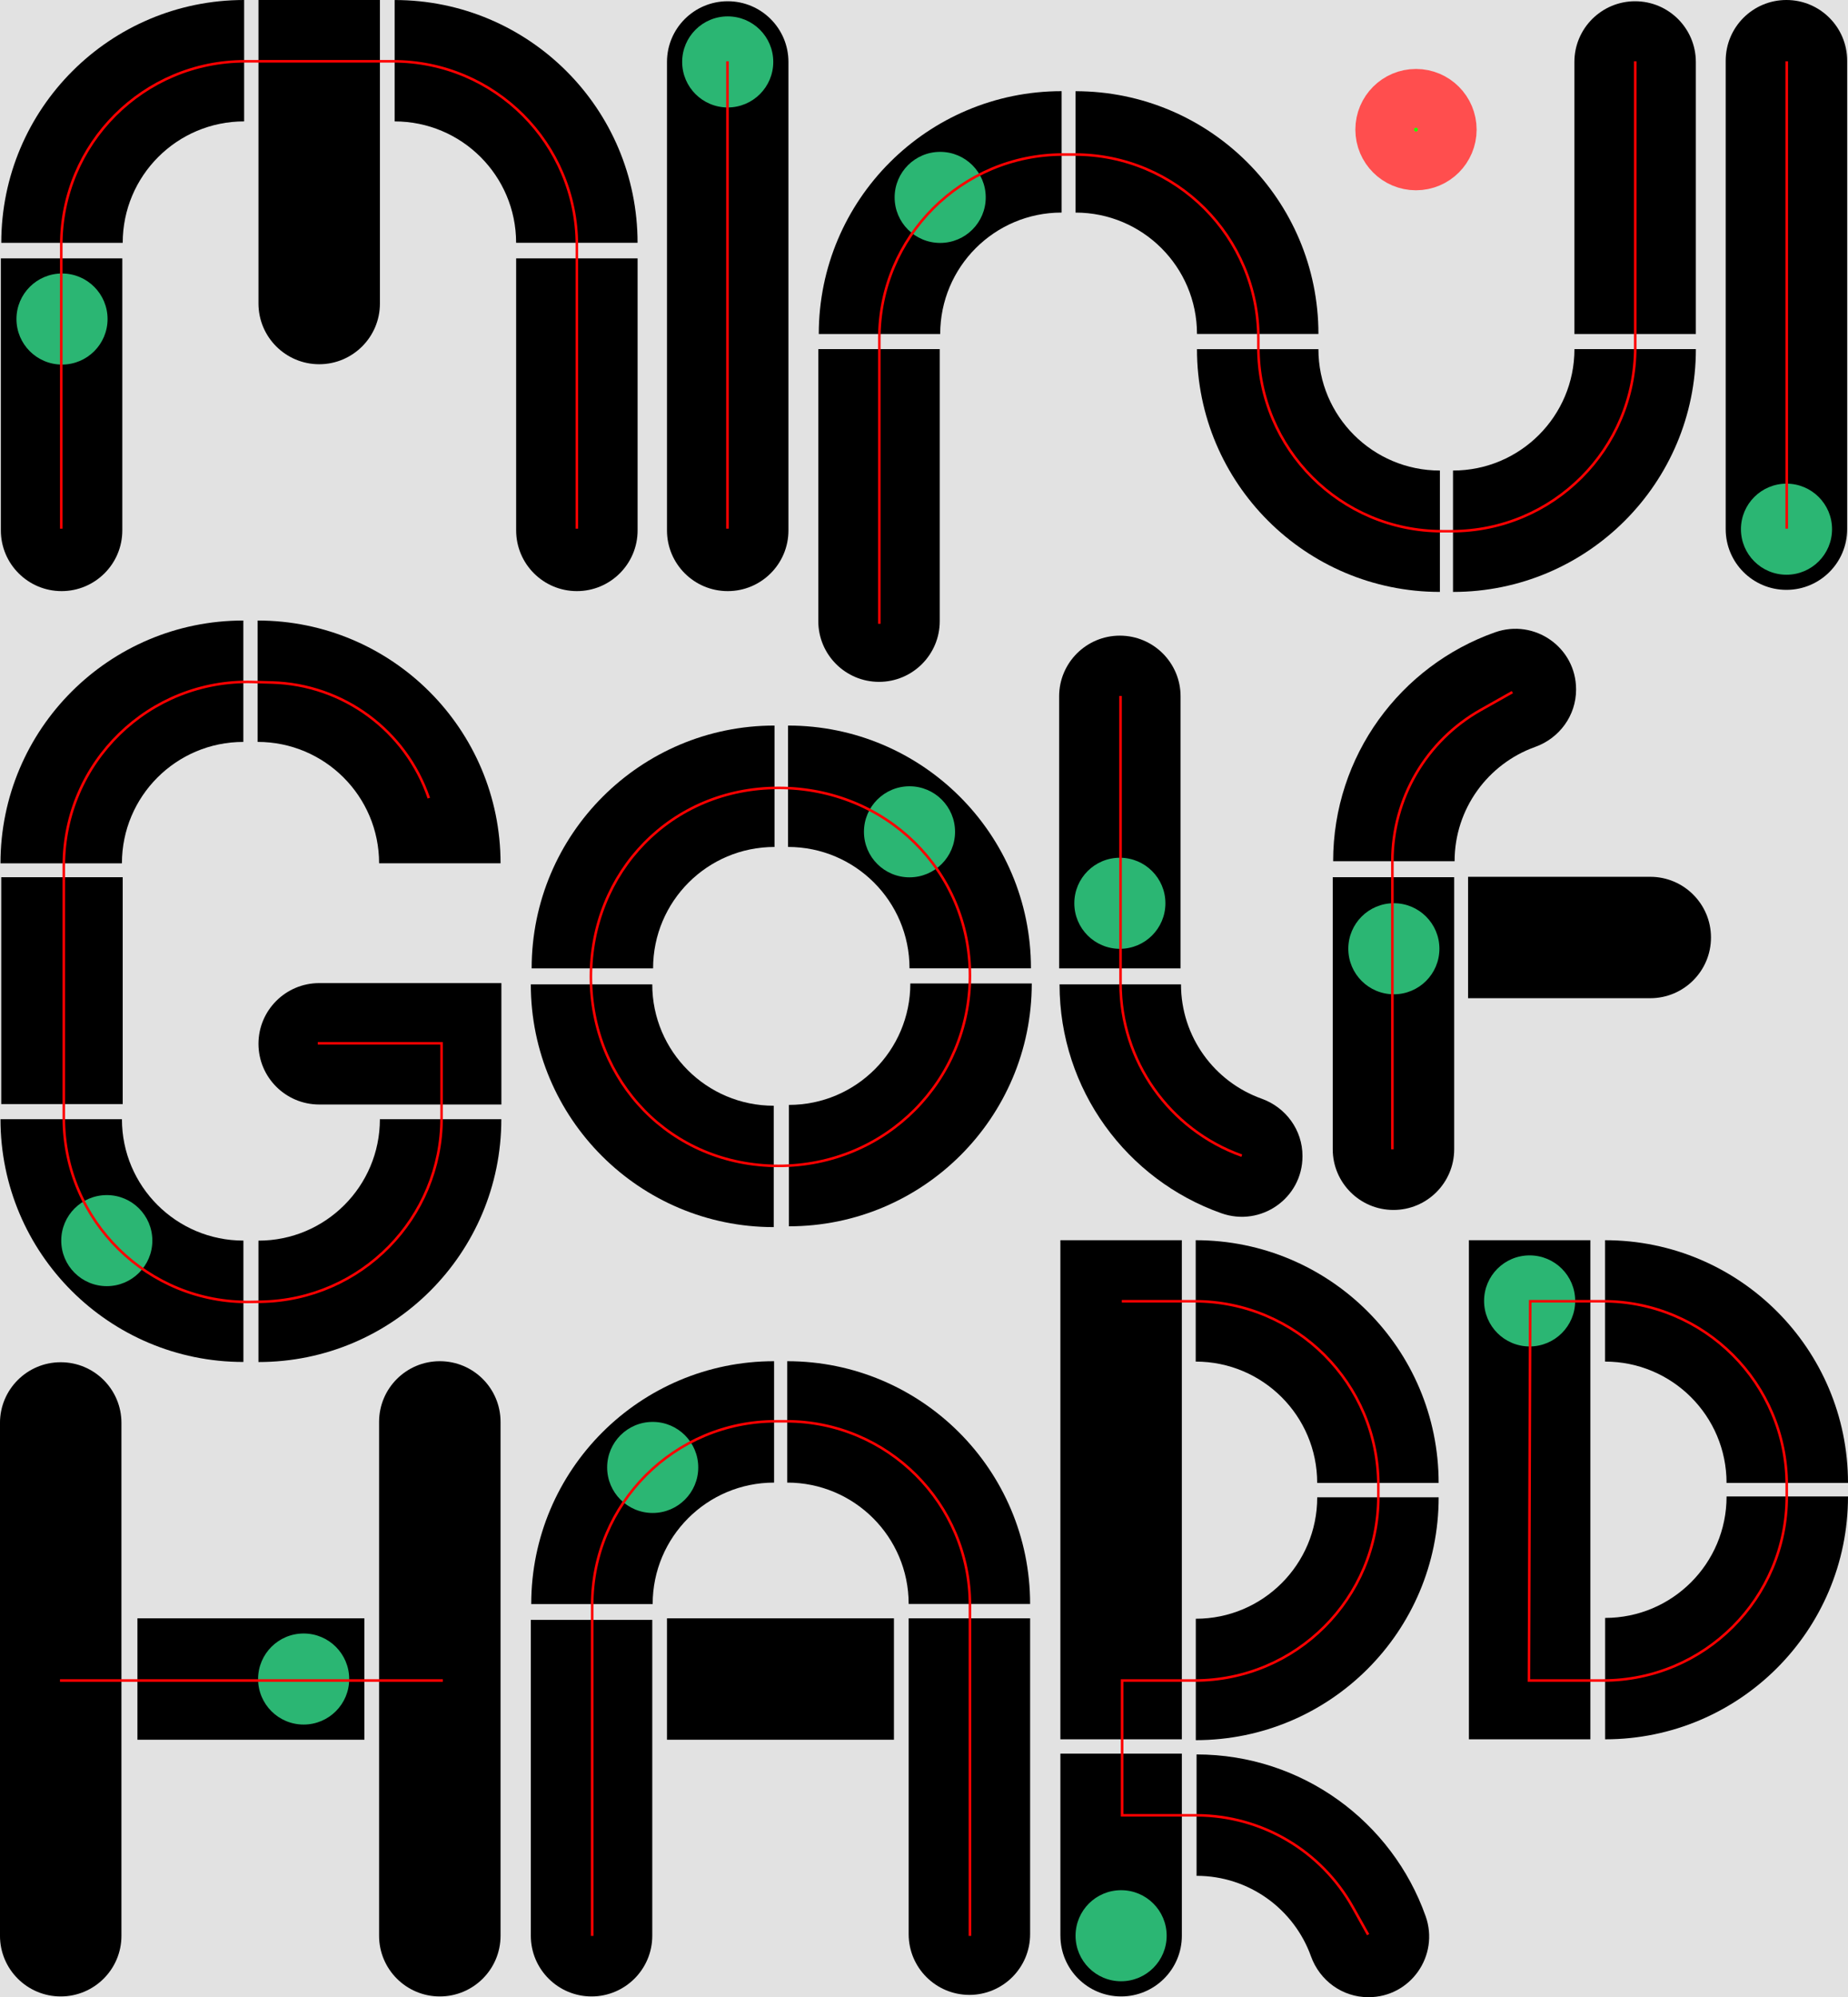 <svg width="724" height="782" viewBox="0 0 724 782" fill="none" xmlns="http://www.w3.org/2000/svg">
<rect width="724" height="782" fill="#E2E2E2"/>
<g id="Logo" clip-path="url(#clip0_846_360100)">
<g id="letters">
<path id="Vector" d="M95.647 0C43.095 0 0.501 42.572 0.501 95.08H48.074C48.074 68.826 69.368 47.533 95.647 47.533V0Z" fill="black"/>
<path id="Vector_2" d="M95.331 242.964C42.779 242.964 0.191 285.537 0.191 338.045H47.764C47.764 311.791 69.058 290.498 95.338 290.498V242.964H95.331Z" fill="black"/>
<path id="Vector_3" d="M0.191 438.224C0.191 490.726 42.805 533.278 95.364 533.278V485.751C69.085 485.751 47.771 464.478 47.771 438.224H0.191Z" fill="black"/>
<path id="Vector_4" d="M101.259 533.305C153.811 533.305 196.405 490.732 196.405 438.224H148.832C148.832 464.478 127.538 485.771 101.259 485.771V533.305Z" fill="black"/>
<path id="Vector_5" d="M196.103 338.018C196.103 285.517 153.489 242.964 100.93 242.964V290.491C127.209 290.491 148.523 311.764 148.523 338.018H196.103Z" fill="black"/>
<path id="Vector_6" d="M303.434 284.089C250.881 284.089 208.287 326.661 208.287 379.169H255.861C255.861 352.915 277.154 331.623 303.434 331.623V284.089Z" fill="black"/>
<path id="Vector_7" d="M403.903 379.143C403.903 326.642 361.289 284.089 308.729 284.089V331.616C335.009 331.616 356.323 352.889 356.323 379.143H403.903Z" fill="black"/>
<path id="Vector_8" d="M303.269 532.976C250.717 532.976 208.123 575.548 208.123 628.056H255.696C255.696 601.802 276.99 580.509 303.269 580.509V532.976Z" fill="black"/>
<path id="Vector_9" d="M403.573 628.029C403.573 575.528 360.959 532.976 308.4 532.976V580.503C334.68 580.503 355.993 601.775 355.993 628.029H403.573Z" fill="black"/>
<path id="Vector_10" d="M309.072 480.158C361.625 480.158 404.219 437.586 404.219 385.078H356.645C356.645 411.332 335.352 432.625 309.072 432.625V480.158Z" fill="black"/>
<path id="Vector_11" d="M563.622 580.654C563.622 528.152 521.008 485.6 468.449 485.6V533.127C494.729 533.127 516.042 554.4 516.042 580.654H563.622Z" fill="black"/>
<path id="Vector_12" d="M558.511 750.245C545.424 713.358 510.187 686.946 468.778 686.946V734.473C489.427 734.473 507.012 747.607 513.599 765.965C517.023 775.506 525.908 781.994 536.058 781.994H536.177C552.616 781.994 564.011 765.721 558.518 750.245H558.511Z" fill="black"/>
<path id="Vector_13" d="M468.482 681.353C521.035 681.353 563.629 638.781 563.629 586.273H516.055C516.055 612.527 494.762 633.82 468.482 633.82V681.353Z" fill="black"/>
<path id="Vector_14" d="M207.958 385.42C207.958 437.922 250.572 480.474 303.131 480.474V432.947C276.851 432.947 255.538 411.674 255.538 385.42H207.958Z" fill="black"/>
<path id="Vector_15" d="M415.106 385.42C415.106 426.795 441.57 461.991 478.513 475.046C494.004 480.52 510.279 469.15 510.279 452.733V452.601C510.279 442.468 503.785 433.585 494.228 430.17C475.839 423.597 462.686 406.042 462.686 385.414H415.106V385.42Z" fill="black"/>
<path id="Vector_16" d="M415.923 35.696C363.37 35.696 320.776 78.268 320.776 130.776H368.349C368.349 104.522 389.643 83.23 415.923 83.23V35.696Z" fill="black"/>
<path id="Vector_17" d="M468.943 136.712C468.943 189.213 511.557 231.765 564.116 231.765V184.238C537.836 184.238 516.523 162.966 516.523 136.712H468.943Z" fill="black"/>
<path id="Vector_18" d="M569.253 231.772C621.806 231.772 664.4 189.2 664.4 136.692H616.827C616.827 162.946 595.533 184.238 569.253 184.238V231.772Z" fill="black"/>
<path id="Vector_19" d="M516.529 130.763C516.529 78.262 473.916 35.709 421.356 35.709V83.236C447.636 83.236 468.95 104.509 468.95 130.763H516.529Z" fill="black"/>
<path id="Vector_20" d="M249.781 95.067C249.781 42.559 207.168 0.013 154.608 0.013V47.54C180.888 47.54 202.201 68.813 202.201 95.067H249.781Z" fill="black"/>
<path id="Vector_21" d="M125.055 384.927H196.432V432.467H125.055C111.922 432.467 101.265 421.814 101.265 408.7C101.265 395.58 111.929 384.933 125.055 384.933V384.927Z" fill="black"/>
<path id="Vector_22" d="M142.753 633.649H53.837V681.189H142.753V633.649Z" fill="black"/>
<path id="Vector_23" d="M350.224 633.649H261.308V681.189H350.224V633.649Z" fill="black"/>
<path id="Vector_24" d="M48.074 432.302L48.074 343.473H0.487L0.487 432.302H48.074Z" fill="black"/>
<path id="Vector_25" d="M646.531 390.849H575.155V343.309H646.531C659.664 343.309 670.321 353.961 670.321 367.075C670.321 380.196 659.658 390.842 646.531 390.842V390.849Z" fill="black"/>
<path id="Vector_26" d="M415.435 757.931V686.624H463.022V757.931C463.022 771.051 452.358 781.697 439.232 781.697C426.099 781.697 415.442 771.044 415.442 757.931H415.435Z" fill="black"/>
<path id="Vector_27" d="M249.795 101.167V207.683C249.795 220.803 239.131 231.45 226.005 231.45C212.871 231.45 202.215 220.797 202.215 207.683V101.167H249.801H249.795Z" fill="black"/>
<path id="Vector_28" d="M368.171 136.698V243.215C368.171 256.335 357.508 266.981 344.381 266.981C331.248 266.981 320.591 256.328 320.591 243.215V136.698H368.178H368.171Z" fill="black"/>
<path id="Vector_29" d="M414.941 379.169V272.653C414.941 259.533 425.604 248.886 438.731 248.886C451.864 248.886 462.521 259.539 462.521 272.653V379.169H414.935H414.941Z" fill="black"/>
<path id="Vector_30" d="M569.714 343.473V449.989C569.714 463.11 559.051 473.756 545.924 473.756C532.791 473.756 522.134 463.103 522.134 449.989V343.473H569.721H569.714Z" fill="black"/>
<path id="Vector_31" d="M616.807 130.776V24.26C616.807 11.14 627.47 0.493 640.597 0.493C653.73 0.493 664.387 11.146 664.387 24.26V130.776H616.807Z" fill="black"/>
<path id="Vector_32" d="M47.916 101.167L47.916 207.683C47.916 220.803 37.252 231.45 24.126 231.45C10.993 231.45 0.336 220.797 0.336 207.683L0.336 101.167H47.922H47.916Z" fill="black"/>
<path id="Vector_33" d="M569.872 337.222C569.872 316.594 583.032 299.039 601.415 292.465C610.965 289.05 617.466 280.167 617.466 270.034V269.903C617.466 253.486 601.191 242.116 585.699 247.59C548.757 260.651 522.292 295.841 522.292 337.216H569.872V337.222Z" fill="black"/>
<path id="Vector_34" d="M403.573 633.649V757.325C403.573 770.446 392.91 781.092 379.783 781.092C366.65 781.092 355.993 770.439 355.993 757.325V633.649H403.58H403.573Z" fill="black"/>
<path id="Vector_35" d="M255.545 634.254V757.931C255.545 771.051 244.881 781.697 231.755 781.697C218.621 781.697 207.965 771.044 207.965 757.931V634.254H255.551H255.545Z" fill="black"/>
<path id="Vector_36" d="M148.845 0V118.847C148.845 131.967 138.182 142.614 125.055 142.614C111.922 142.614 101.265 131.961 101.265 118.847V0L148.852 0L148.845 0Z" fill="black"/>
<path id="Vector_37" d="M308.894 207.683V24.26C308.894 11.134 298.243 0.494 285.104 0.494H285.097C271.959 0.494 261.308 11.134 261.308 24.26V207.683C261.308 220.809 271.959 231.45 285.097 231.45H285.104C298.243 231.45 308.894 220.809 308.894 207.683Z" fill="black"/>
<path id="Vector_38" d="M723.671 207.189V23.767C723.671 10.641 713.02 0 699.881 0L699.874 0C686.735 0 676.084 10.641 676.084 23.767V207.189C676.084 220.315 686.735 230.956 699.874 230.956H699.881C713.02 230.956 723.671 220.315 723.671 207.189Z" fill="black"/>
<path id="Vector_39" d="M47.58 757.93L47.58 557.15C47.58 544.024 36.929 533.383 23.79 533.383H23.783C10.645 533.383 -0.007 544.024 -0.007 557.15L-0.007 757.93C-0.007 771.056 10.645 781.697 23.783 781.697H23.79C36.929 781.697 47.58 771.056 47.58 757.93Z" fill="black"/>
<path id="Vector_40" d="M196.103 757.931V556.742C196.103 543.616 185.451 532.976 172.313 532.976H172.306C159.167 532.976 148.516 543.616 148.516 556.742V757.931C148.516 771.057 159.167 781.697 172.306 781.697H172.313C185.451 781.697 196.103 771.057 196.103 757.931Z" fill="black"/>
<path id="Vector_41" d="M463.015 681.024V485.6H415.429V681.024H463.015Z" fill="black"/>
<path id="Vector_42" d="M724 580.654C724 528.152 681.386 485.6 628.827 485.6V533.127C655.107 533.127 676.42 554.4 676.42 580.654H724Z" fill="black"/>
<path id="Vector_43" d="M628.853 681.024C681.406 681.024 724 638.452 724 585.944H676.427C676.427 612.198 655.133 633.491 628.853 633.491V681.024Z" fill="black"/>
<path id="Vector_44" d="M623.064 681.024V485.6H575.477V681.024H623.064Z" fill="black"/>
</g>
<g id="holes">
<path id="h0" d="M24.297 107.089H24.291C14.436 107.089 6.448 115.069 6.448 124.914V124.92C6.448 134.765 14.436 142.745 24.291 142.745H24.297C34.151 142.745 42.139 134.765 42.139 124.92V124.914C42.139 115.069 34.151 107.089 24.297 107.089Z" fill="#2BB673"/>
<path id="h1" d="M285.104 6.416H285.098C275.243 6.416 267.255 14.396 267.255 24.241V24.247C267.255 34.092 275.243 42.072 285.098 42.072H285.104C294.958 42.072 302.947 34.092 302.947 24.247V24.241C302.947 14.396 294.958 6.416 285.104 6.416Z" fill="#2BB673"/>
<path id="h2" d="M368.343 59.463H368.336C358.482 59.463 350.494 67.443 350.494 77.288V77.294C350.494 87.139 358.482 95.12 368.336 95.12H368.343C378.197 95.12 386.185 87.139 386.185 77.294V77.288C386.185 67.443 378.197 59.463 368.343 59.463Z" fill="#2BB673"/>
<path id="h3" d="M699.907 189.377H699.901C690.046 189.377 682.058 197.358 682.058 207.203V207.209C682.058 217.054 690.046 225.034 699.901 225.034H699.907C709.761 225.034 717.75 217.054 717.75 207.209V207.203C717.75 197.358 709.761 189.377 699.907 189.377Z" fill="#2BB673"/>
<path id="h4" d="M41.843 467.933H41.837C31.983 467.933 23.994 475.913 23.994 485.758V485.764C23.994 495.609 31.983 503.589 41.837 503.589H41.843C51.697 503.589 59.686 495.609 59.686 485.764V485.758C59.686 475.913 51.697 467.933 41.843 467.933Z" fill="#2BB673"/>
<path id="h7" d="M118.963 639.59H118.956C109.102 639.59 101.114 647.571 101.114 657.415V657.422C101.114 667.266 109.102 675.247 118.956 675.247H118.963C128.817 675.247 136.805 667.266 136.805 657.422V657.415C136.805 647.571 128.817 639.59 118.963 639.59Z" fill="#2BB673"/>
<path id="h8" d="M255.716 556.742H255.709C245.855 556.742 237.867 564.723 237.867 574.567V574.574C237.867 584.418 245.855 592.399 255.709 592.399H255.716C265.57 592.399 273.558 584.418 273.558 574.574V574.567C273.558 564.723 265.57 556.742 255.716 556.742Z" fill="#2BB673"/>
<path id="h9" d="M439.225 740.099H439.219C429.364 740.099 421.376 748.079 421.376 757.924V757.931C421.376 767.775 429.364 775.756 439.219 775.756H439.225C449.079 775.756 457.068 767.775 457.068 757.931V757.924C457.068 748.079 449.079 740.099 439.225 740.099Z" fill="#2BB673"/>
<path id="h10" d="M599.274 491.542H599.267C589.413 491.542 581.425 499.522 581.425 509.367V509.373C581.425 519.218 589.413 527.198 599.267 527.198H599.274C609.128 527.198 617.116 519.218 617.116 509.373V509.367C617.116 499.522 609.128 491.542 599.274 491.542Z" fill="#2BB673"/>
<path id="h5" d="M356.323 307.862H356.316C346.462 307.862 338.474 315.843 338.474 325.687V325.694C338.474 335.538 346.462 343.519 356.316 343.519H356.323C366.177 343.519 374.165 335.538 374.165 325.694V325.687C374.165 315.843 366.177 307.862 356.323 307.862Z" fill="#2BB673"/>
<path id="h6" d="M438.738 335.847H438.731C428.877 335.847 420.889 343.827 420.889 353.672V353.679C420.889 363.523 428.877 371.504 438.731 371.504H438.738C448.592 371.504 456.58 363.523 456.58 353.679V353.672C456.58 343.827 448.592 335.847 438.738 335.847Z" fill="#2BB673"/>
<path id="h7_2" d="M546.076 389.309H546.082C555.936 389.309 563.925 381.329 563.925 371.484V371.477C563.925 361.633 555.936 353.652 546.082 353.652H546.076C536.222 353.652 528.233 361.633 528.233 371.477V371.484C528.233 381.329 536.222 389.309 546.076 389.309Z" fill="#2BB673"/>
<g id="Ref">
<path id="h2_2" d="M554.746 38.5H554.754C561.517 38.5 567 43.983 567 50.746V50.754C567 57.517 561.517 63 554.754 63H554.746C547.983 63 542.5 57.517 542.5 50.754V50.746C542.5 43.983 547.983 38.5 554.746 38.5Z" fill="#24FF00" stroke="#FF4E4E" stroke-width="23"/>
</g>
</g>
<g id="paths">
<path id="p0" d="M24 207V96C24 56.236 56.236 24 96 24H125H154C193.765 24 226 56.236 226 96V207" stroke="#FF0000"/>
<path id="p1" d="M285 24V207" stroke="#FF0000"/>
<path id="p2" d="M344.5 244.244V132.5C344.5 92.736 376.736 60.5 416.5 60.5H421C460.764 60.5 493 92.736 493 132.5V136C493 175.765 525.235 208 565 208H568.644C608.409 208 640.644 175.765 640.644 136V24" stroke="#FF0000"/>
<path id="p3" d="M700 207V24" stroke="#FF0000"/>
<path id="p4" d="M168 312.5V312.5C158.982 286.048 134.467 267.993 106.531 267.229L98.968 267.023C58.448 265.915 25 298.46 25 338.996V437.774C25 478.014 57.982 510.443 98.216 509.763L102.216 509.696C141.501 509.032 173 476.996 173 437.706V408.5H124.5" stroke="#FF0000"/>
<path id="p5" d="M380 382C380 422.871 347.248 456.5 305 456.5C262.761 456.5 231.5 423.38 231.5 382.5C231.5 341.62 262.761 308.5 305 308.5C347.257 308.5 380 341.138 380 382Z" stroke="#FF0000"/>
<path id="p6" d="M439 272.5V385.05C439 415.308 458.011 442.304 486.5 452.5V452.5" stroke="#FF0000"/>
<path id="p7" d="M545.5 450V337.224C545.5 312.682 558.724 290.044 580.102 277.99L592.5 271" stroke="#FF0000"/>
<path id="p8" d="M173.5 658H23.5" stroke="#FF0000"/>
<path id="p9" d="M232 758V628.5C232 588.735 264.236 556.5 304 556.5H308C347.764 556.5 380 588.735 380 628.5V758" stroke="#FF0000"/>
<path id="p10" d="M439.5 509.5H468C507.765 509.5 540 541.736 540 581.5V586C540 625.764 507.765 658 468 658H439.614V710.78H469V710.78C494.338 710.916 517.644 724.671 530.01 746.786L536 757.5" stroke="#FF0000"/>
<path id="p11" d="M628 509.5H599.5L599 658H628C667.764 658 700 625.764 700 586V581.5C700 541.736 667.765 509.5 628 509.5Z" stroke="#FF0000"/>
</g>
</g>
<defs>
<clipPath id="clip0_846_360100">
<rect width="724" height="782" fill="white"/>
</clipPath>
</defs>
</svg>
